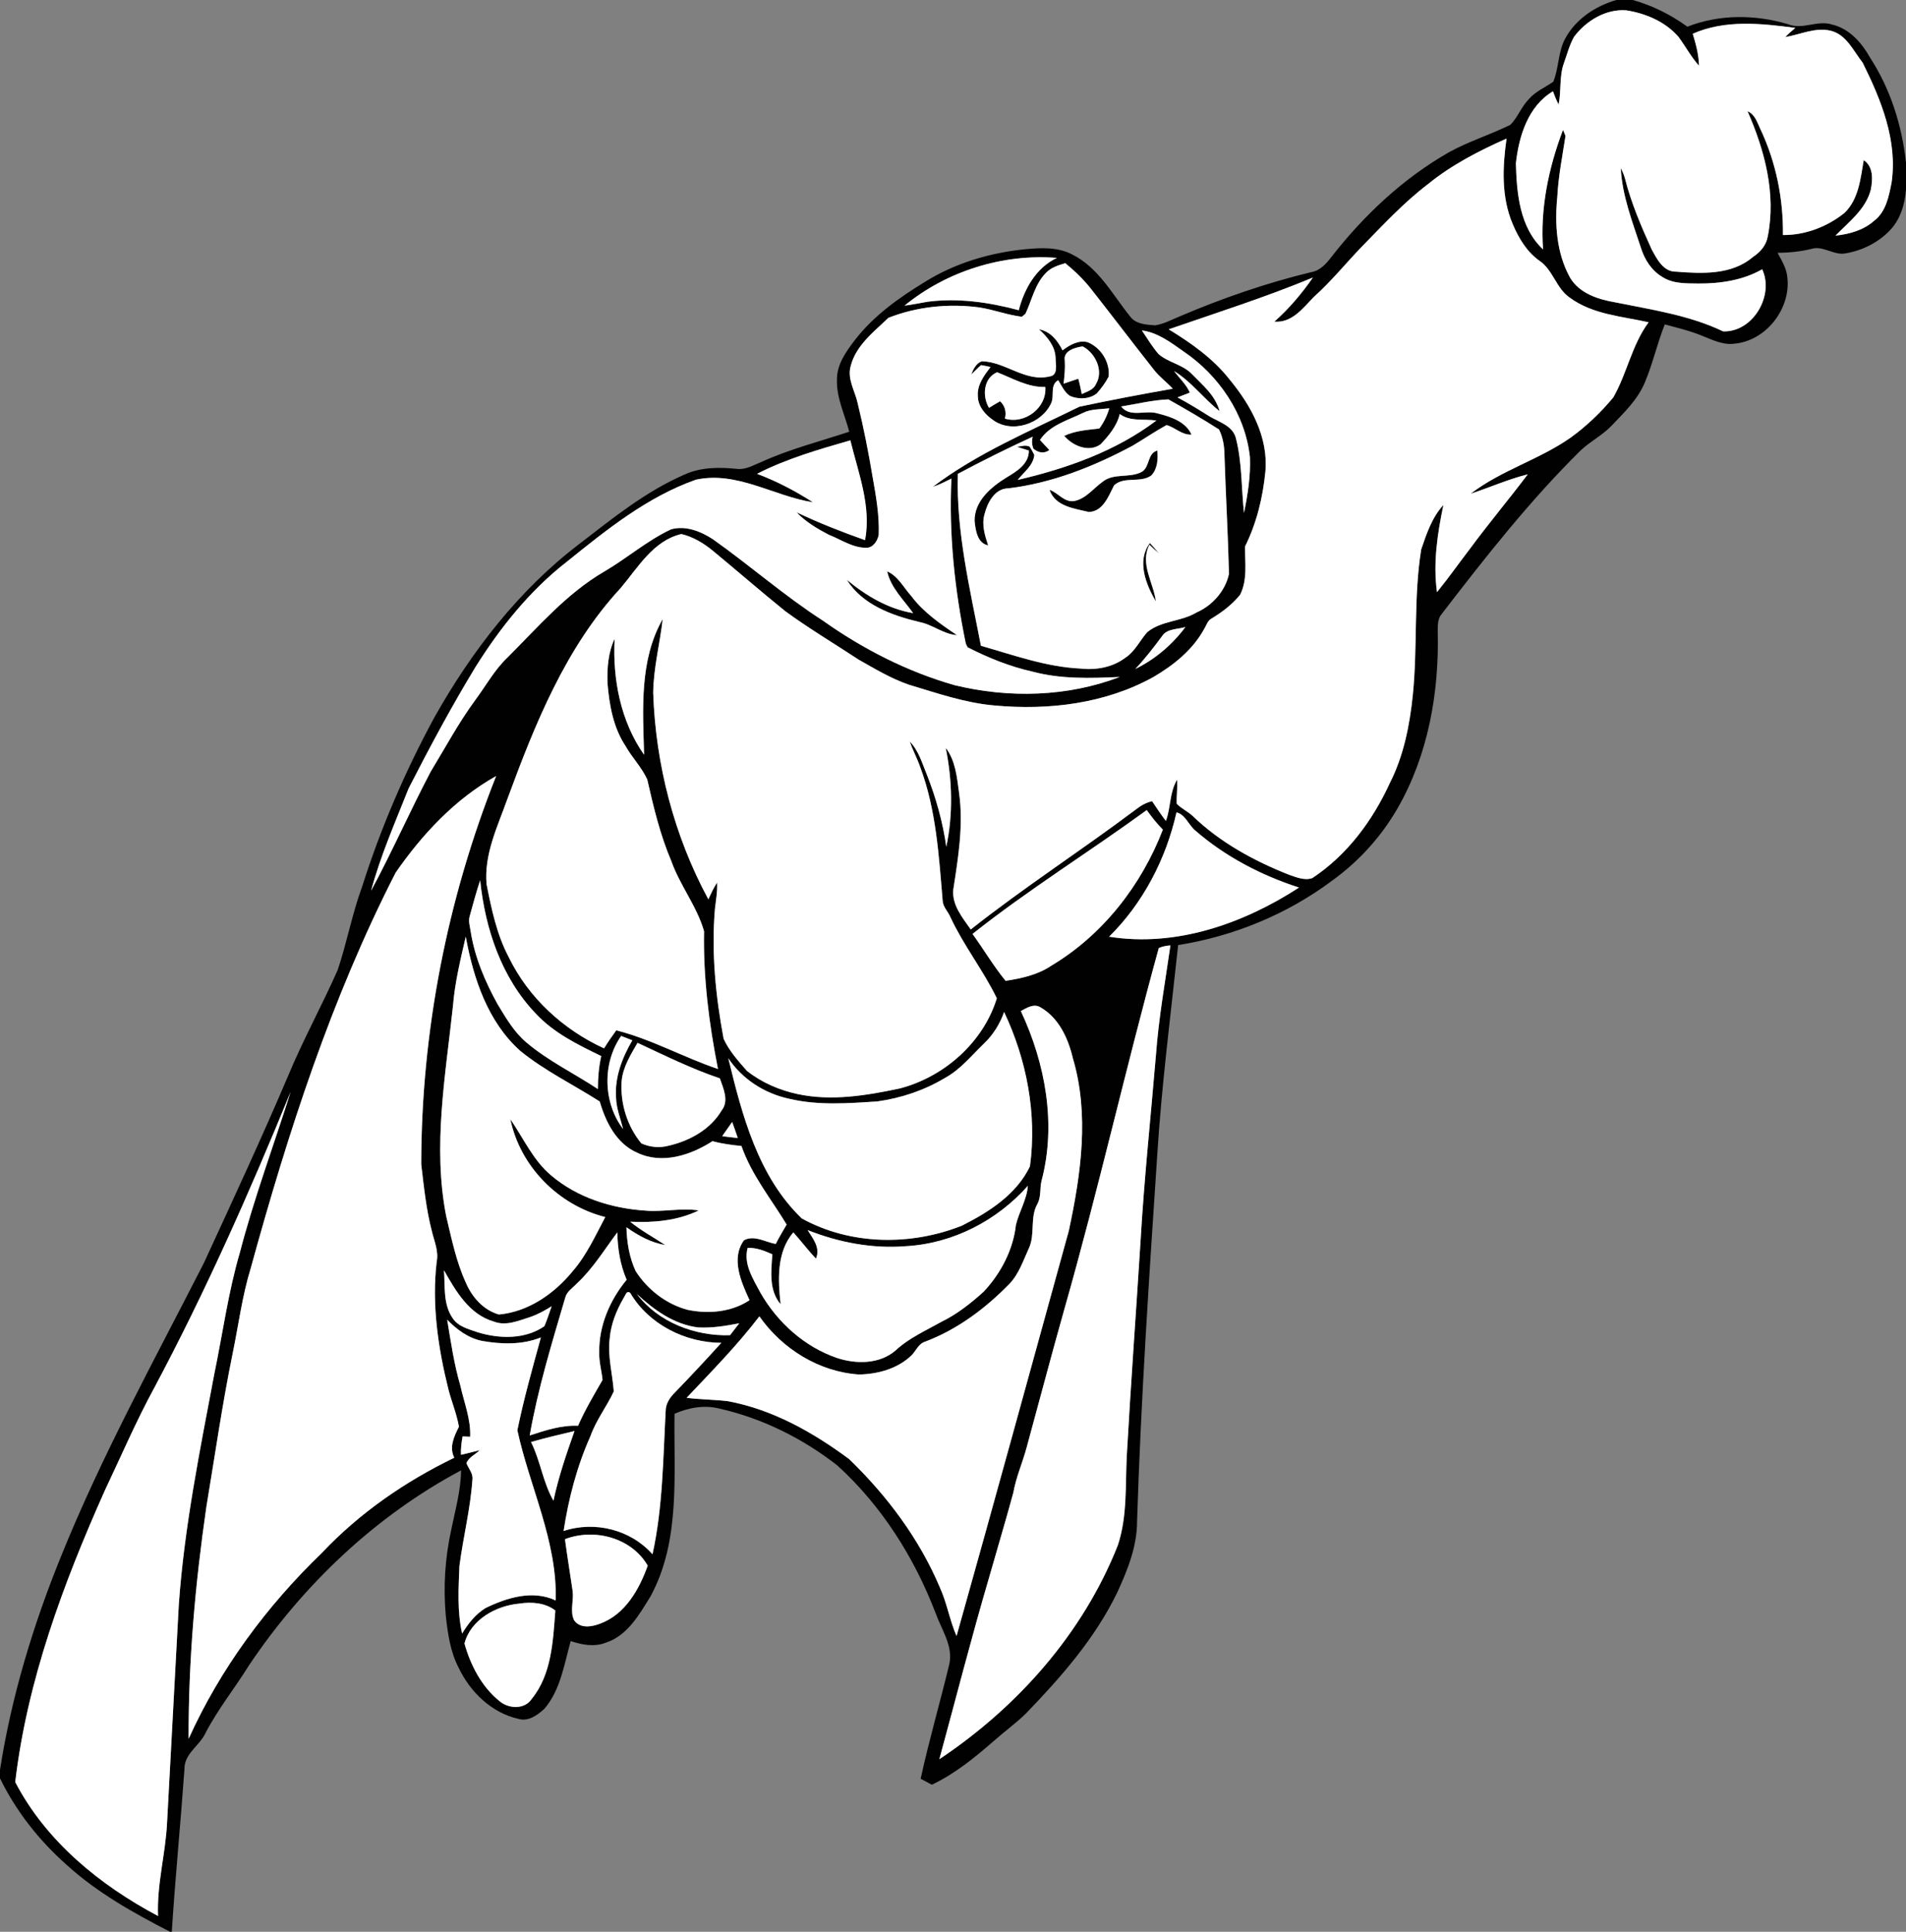 <?xml version="1.0" encoding="UTF-8" ?>
<!DOCTYPE svg PUBLIC "-//W3C//DTD SVG 1.1//EN" "http://www.w3.org/Graphics/SVG/1.1/DTD/svg11.dtd">
<svg width="688pt" height="697pt" viewBox="0 0 688 697" version="1.1" xmlns="http://www.w3.org/2000/svg">
<rect x="0" y="0" width="688" height="697" fill="#808080" stroke="none"/>
<g id="#010101ff">
<path fill="#010101" opacity="1.00" d=" M 583.46 0.00 L 589.39 0.00 C 596.48 1.99 603.12 5.31 609.08 9.63 C 620.66 5.10 633.60 5.20 645.42 8.74 C 650.64 10.85 656.00 7.16 661.27 8.84 C 667.59 10.31 672.06 15.48 675.10 20.91 C 682.43 32.21 686.54 45.33 688.00 58.66 L 688.00 68.42 C 687.56 73.76 685.97 79.22 682.15 83.15 C 677.90 87.61 672.03 90.47 665.98 91.45 C 661.76 92.13 658.04 88.52 653.86 89.81 C 649.86 90.80 645.75 91.18 641.64 91.23 C 643.11 93.99 644.86 96.74 645.15 99.95 C 646.57 111.31 637.48 123.07 625.95 124.01 C 621.98 124.53 618.31 122.70 614.73 121.28 C 610.28 119.42 605.58 118.30 600.93 117.05 C 598.20 123.86 596.64 131.07 593.80 137.83 C 591.24 144.11 586.25 148.87 581.65 153.67 C 578.34 157.12 573.99 159.27 570.55 162.53 C 552.17 180.67 536.18 201.02 520.47 221.45 C 518.87 223.22 518.99 225.69 518.97 227.93 C 519.51 249.84 515.53 272.38 504.52 291.56 C 498.59 301.89 490.44 310.84 480.78 317.80 C 464.54 329.92 445.26 337.81 425.27 341.00 C 422.58 366.20 419.32 391.35 417.73 416.65 C 414.80 460.73 411.83 504.81 410.44 548.97 C 410.44 557.91 407.06 566.38 403.38 574.38 C 395.37 591.05 383.04 605.09 370.28 618.28 C 366.72 621.75 362.68 624.67 358.96 627.96 C 352.00 634.02 344.78 639.96 336.38 643.94 C 335.03 643.21 333.67 642.49 332.32 641.79 C 335.34 627.96 339.31 614.35 342.63 600.60 C 344.18 593.98 339.90 588.11 337.78 582.18 C 330.09 562.03 318.26 543.30 302.25 528.75 C 289.81 519.04 275.30 511.78 259.88 508.28 C 254.38 506.83 248.61 507.85 243.48 510.10 C 243.15 532.12 245.74 555.78 234.86 575.91 C 230.78 582.50 226.49 590.19 218.63 592.71 C 214.51 594.31 210.06 593.48 206.01 592.11 C 203.65 600.48 202.35 609.70 196.52 616.53 C 194.06 618.81 190.69 621.26 187.15 620.19 C 177.40 618.00 169.64 610.43 165.47 601.57 C 162.52 595.83 161.63 589.37 160.92 583.04 C 159.97 572.63 160.63 562.07 162.90 551.87 C 164.34 544.80 166.35 537.78 166.42 530.52 C 135.51 547.00 109.37 571.84 89.89 600.85 C 84.80 609.06 78.70 616.61 74.22 625.21 C 72.12 629.85 66.50 632.69 66.59 638.23 C 65.20 657.83 63.26 677.39 62.01 697.00 L 61.39 697.00 C 48.20 690.23 35.11 682.91 24.08 672.88 C 14.18 664.11 5.79 653.54 0.00 641.62 L 0.00 638.56 C 4.12 612.22 11.90 586.55 21.90 561.86 C 36.65 525.29 55.73 490.72 73.62 455.64 C 83.96 433.20 94.38 410.78 104.06 388.04 C 109.45 375.10 116.23 362.78 121.90 349.97 C 125.24 340.05 127.11 329.67 130.74 319.83 C 137.46 298.72 146.24 278.28 156.81 258.81 C 170.22 235.00 187.31 212.83 209.19 196.20 C 221.22 186.95 233.18 177.23 247.22 171.17 C 253.12 168.50 259.77 168.55 266.08 169.18 C 269.17 169.56 271.93 167.82 274.70 166.74 C 284.94 162.06 295.88 159.29 306.54 155.77 C 304.94 149.57 301.91 143.59 302.11 137.04 C 302.02 131.51 305.42 126.83 308.63 122.63 C 315.37 113.92 324.46 107.44 333.79 101.76 C 344.67 94.94 357.28 91.21 370.00 89.93 C 375.72 89.38 381.85 89.06 387.10 91.86 C 396.50 96.56 401.56 106.25 407.90 114.14 C 409.93 116.97 413.81 117.16 416.99 117.39 C 420.18 116.87 423.07 115.28 426.04 114.07 C 441.33 107.55 457.11 102.11 473.27 98.20 C 476.54 97.67 478.76 95.11 480.66 92.62 C 492.35 77.67 506.43 64.40 522.97 54.97 C 530.07 51.02 537.91 48.63 545.17 45.05 C 547.88 42.37 549.13 38.54 551.82 35.81 C 554.22 32.99 557.71 31.57 560.68 29.49 C 562.73 24.52 562.37 18.79 564.96 13.97 C 568.72 6.91 575.90 2.17 583.46 0.00 M 568.18 13.28 C 566.50 16.25 565.67 19.61 564.51 22.80 C 562.78 27.60 563.63 32.78 562.60 37.71 C 561.78 36.18 561.16 34.56 560.57 32.94 C 551.57 38.29 548.26 49.13 547.18 58.94 C 547.47 69.77 548.54 82.13 556.99 89.97 C 555.90 75.31 558.99 60.52 564.19 46.86 C 564.42 47.41 564.86 48.50 565.09 49.04 C 563.98 56.30 562.51 63.57 562.14 70.94 C 561.14 80.84 561.83 91.40 566.78 100.25 C 570.18 105.90 576.92 108.04 583.07 109.09 C 596.23 111.76 609.77 113.72 621.99 119.56 C 632.73 119.93 640.52 106.66 636.09 97.16 C 629.11 101.15 620.94 102.35 613.00 102.30 C 608.62 102.23 603.88 102.43 600.05 99.93 C 596.18 97.65 593.64 93.68 592.33 89.46 C 589.25 80.04 585.53 70.61 585.04 60.61 C 585.63 61.77 586.16 62.98 586.52 64.24 C 588.75 73.13 592.38 81.59 596.16 89.91 C 598.05 93.40 600.37 98.09 604.97 98.02 C 614.35 98.75 625.10 99.28 632.72 92.74 C 635.38 91.01 637.56 88.52 638.10 85.30 C 641.18 69.94 636.98 54.19 630.81 40.14 C 633.52 41.29 634.29 44.19 635.45 46.60 C 641.06 58.49 643.73 71.67 643.58 84.80 C 651.64 84.86 659.56 81.83 665.81 76.81 C 670.94 71.85 671.59 64.41 672.74 57.78 C 676.28 60.11 676.02 64.88 675.27 68.54 C 673.42 75.54 667.37 80.09 662.53 85.02 C 667.57 84.49 672.74 83.06 676.59 79.58 C 680.76 76.39 681.79 70.89 682.77 66.04 C 685.06 50.81 679.01 36.00 672.37 22.64 C 669.03 18.42 666.54 12.50 660.83 11.09 C 655.24 9.75 649.85 12.48 644.42 13.37 C 645.54 12.19 646.79 11.12 648.05 10.07 C 635.78 8.44 622.69 7.02 611.03 12.18 C 612.15 15.93 613.21 19.75 613.27 23.70 C 610.39 20.49 608.37 16.65 605.80 13.21 C 601.04 7.78 594.00 4.81 586.97 3.72 C 579.59 3.19 572.51 7.51 568.18 13.28 M 515.44 66.44 C 506.59 73.17 499.05 81.38 491.29 89.29 C 485.58 95.25 480.36 101.69 474.19 107.19 C 470.32 111.21 466.29 116.59 460.00 116.05 C 465.31 111.37 469.87 105.95 473.90 100.15 C 456.87 107.22 439.28 112.80 421.86 118.82 C 430.02 123.81 438.01 129.43 443.94 137.05 C 451.55 146.26 457.84 157.71 456.77 170.06 C 455.87 179.43 453.59 188.81 449.38 197.25 C 449.40 203.05 450.35 209.19 447.64 214.60 C 444.76 218.13 441.07 220.94 437.17 223.27 C 435.90 224.00 435.52 225.55 434.79 226.72 C 430.67 234.37 423.70 239.98 416.31 244.29 C 399.02 253.88 378.55 256.35 359.08 254.55 C 348.41 253.65 338.26 250.10 328.08 247.05 C 321.68 244.86 315.85 241.33 309.98 238.03 C 301.14 232.20 292.01 226.79 283.46 220.53 C 274.63 213.39 266.05 205.94 257.30 198.71 C 253.95 195.98 250.18 193.67 245.94 192.69 C 235.86 195.05 230.33 204.70 224.12 212.08 C 204.22 233.52 193.13 261.18 183.17 288.23 C 179.64 298.16 174.69 308.18 175.63 319.01 C 177.41 328.01 179.30 337.16 183.64 345.35 C 190.73 359.97 203.34 371.53 218.05 378.26 C 219.41 376.01 220.92 373.87 222.45 371.75 C 235.21 374.99 246.76 381.50 259.17 385.71 C 255.92 369.35 253.82 352.71 254.14 336.00 C 251.59 327.03 245.44 319.50 242.33 310.70 C 238.29 301.25 235.91 291.22 233.63 281.24 C 231.65 276.87 228.16 273.37 225.81 269.20 C 221.34 262.48 219.94 254.33 219.28 246.44 C 219.12 241.03 219.51 235.45 221.86 230.49 C 221.09 245.04 224.01 260.25 232.50 272.34 C 232.04 255.92 230.76 238.18 239.21 223.37 C 238.21 232.24 235.88 241.00 235.78 249.97 C 236.65 275.87 243.35 301.65 255.69 324.48 C 256.66 322.42 257.58 320.33 258.84 318.44 C 259.02 321.65 258.42 324.81 258.06 327.98 C 256.75 343.63 258.31 359.41 261.20 374.81 C 263.18 379.13 266.48 382.83 269.63 386.39 C 274.96 390.62 281.39 393.37 288.03 394.78 C 300.24 397.36 312.76 395.27 324.78 392.73 C 340.81 388.55 354.91 376.14 359.82 360.19 C 354.89 350.07 347.83 341.15 343.08 330.94 C 342.23 328.89 340.38 327.26 340.26 324.96 C 338.90 308.75 337.93 292.19 332.18 276.81 C 331.08 273.64 329.48 270.68 328.37 267.52 C 331.59 270.80 332.84 275.32 334.55 279.45 C 337.85 287.85 340.32 296.58 341.58 305.53 C 344.07 293.78 343.75 281.58 341.38 269.84 C 344.92 274.46 345.43 280.47 346.19 286.04 C 347.83 297.72 345.88 309.46 344.10 321.00 C 343.58 326.57 347.43 331.09 350.41 335.36 C 369.70 320.13 390.37 306.81 410.01 292.06 C 411.75 290.70 413.68 289.56 415.87 289.08 C 417.48 291.49 419.08 293.91 420.85 296.21 C 422.65 291.36 422.13 285.84 424.89 281.34 C 425.09 284.23 424.64 287.11 424.76 290.00 C 426.45 291.76 428.77 292.76 430.55 294.44 C 440.38 303.92 452.61 310.62 465.25 315.60 C 467.89 316.52 470.94 317.80 473.70 316.82 C 486.21 308.58 495.44 296.12 501.63 282.64 C 506.66 272.78 508.85 261.75 509.97 250.83 C 511.76 233.34 510.20 215.61 513.01 198.22 C 514.94 192.58 516.89 186.67 521.02 182.20 C 518.87 192.51 517.25 203.11 518.70 213.65 C 522.76 208.68 526.45 203.42 530.36 198.33 C 537.16 189.09 544.55 180.31 551.46 171.15 C 544.39 172.91 537.73 175.88 530.84 178.16 C 541.86 169.67 555.58 165.87 566.93 157.91 C 572.67 153.75 577.85 148.82 582.36 143.36 C 587.33 134.66 589.06 124.41 595.09 116.28 C 585.42 114.11 574.82 113.47 566.60 107.37 C 561.75 104.06 560.63 97.52 555.82 94.18 C 551.20 90.98 548.20 85.97 546.05 80.88 C 541.88 71.12 542.35 60.28 543.81 50.00 C 533.80 54.43 523.97 59.51 515.44 66.44 M 326.51 110.27 C 329.28 109.94 332.01 109.35 334.77 108.88 C 345.83 107.43 357.03 109.05 367.74 111.93 C 369.74 104.20 374.01 96.58 381.51 93.05 C 361.92 91.49 341.72 97.83 326.51 110.27 M 377.51 98.50 C 373.56 102.51 372.48 108.27 370.16 113.20 C 369.84 113.48 369.19 114.02 368.87 114.29 C 363.61 113.65 358.60 111.69 353.37 110.90 C 342.40 109.46 330.98 110.62 320.69 114.67 C 315.42 119.74 308.94 124.64 307.07 132.07 C 305.74 136.78 308.65 141.08 309.60 145.54 C 311.75 154.28 313.48 163.12 314.97 172.00 C 316.19 178.93 317.46 185.93 317.18 193.00 C 316.74 195.15 315.20 197.64 312.74 197.64 C 307.76 197.70 303.58 194.65 299.11 192.92 C 294.94 190.74 290.79 188.27 287.53 184.84 C 295.57 188.67 303.86 191.91 312.26 194.89 C 314.58 182.63 309.81 170.63 306.95 158.88 C 295.50 162.17 283.92 165.51 273.27 170.96 C 280.37 173.63 287.07 177.13 293.44 181.23 C 279.27 178.99 265.92 169.85 251.17 173.09 C 233.65 179.28 218.94 191.14 204.64 202.66 C 191.29 213.02 180.60 226.39 171.66 240.63 C 163.00 254.88 155.11 269.59 147.51 284.44 C 142.68 296.63 137.36 308.72 133.94 321.41 C 141.55 307.32 147.99 292.61 155.45 278.44 C 160.73 269.77 165.53 260.77 171.56 252.58 C 175.39 247.42 178.51 241.67 183.21 237.21 C 194.23 226.21 204.56 214.09 218.18 206.18 C 226.36 201.40 233.58 195.05 242.19 191.00 C 247.48 189.50 253.00 191.71 257.40 194.61 C 270.81 204.11 283.20 215.02 297.04 223.93 C 311.51 234.18 327.53 242.37 344.61 247.23 C 364.20 251.98 385.27 251.47 404.21 244.25 C 393.69 244.72 383.01 245.09 372.75 242.34 C 364.57 240.53 356.74 237.35 349.29 233.56 C 349.13 233.23 348.80 232.57 348.63 232.25 C 344.58 212.69 342.48 192.66 343.43 172.68 C 341.23 173.76 339.05 174.91 336.70 175.65 C 352.82 163.49 371.62 155.60 389.64 146.74 C 400.82 144.37 412.08 142.23 423.35 140.26 C 421.18 137.91 418.54 136.01 416.56 133.46 C 408.90 123.77 401.44 113.91 393.79 104.20 C 391.08 100.76 387.91 97.73 384.53 94.95 C 382.01 95.71 379.36 96.52 377.51 98.50 M 412.18 119.22 C 414.14 122.11 415.93 125.15 418.23 127.79 C 421.77 130.82 426.81 131.50 430.13 134.85 C 434.03 138.88 438.73 142.67 440.22 148.34 C 434.49 143.83 430.09 137.74 423.81 133.88 C 425.69 136.49 428.20 138.65 429.48 141.66 C 428.00 142.24 426.51 142.82 425.03 143.39 C 429.02 145.51 432.87 147.89 436.69 150.30 C 440.16 152.30 444.96 153.68 446.10 158.04 C 448.37 166.87 448.06 176.07 449.04 185.07 C 450.39 178.47 451.47 171.73 451.18 164.97 C 449.54 149.47 439.98 135.43 427.21 126.80 C 422.61 123.56 417.93 119.99 412.18 119.22 M 404.68 146.67 C 407.98 150.84 413.55 147.77 417.95 149.19 C 422.53 150.33 428.04 152.13 430.08 156.80 C 426.63 157.03 424.21 154.21 421.08 153.37 C 416.89 155.67 412.93 158.39 408.81 160.83 C 394.84 168.31 379.82 174.29 363.98 176.20 C 359.09 176.21 356.44 181.34 355.39 185.48 C 354.27 189.30 355.50 193.15 356.68 196.77 C 352.76 196.02 352.15 191.29 351.79 188.00 C 351.68 180.80 357.70 175.75 363.30 172.29 C 366.94 170.12 371.49 167.38 371.37 162.55 C 370.28 162.22 368.12 161.55 367.04 161.21 C 368.55 161.09 370.24 160.39 371.69 161.18 C 372.29 162.14 372.85 163.12 373.35 164.14 C 372.98 167.99 369.56 170.33 367.36 173.16 C 385.07 169.04 402.77 162.80 417.41 151.74 C 412.99 151.04 408.03 152.23 404.19 149.38 C 403.18 153.69 400.24 157.18 397.27 160.32 C 393.02 163.36 387.22 160.87 384.15 157.27 C 388.12 155.38 392.55 155.12 396.84 154.60 C 398.45 152.40 399.65 149.95 400.41 147.33 C 397.23 147.71 393.86 147.51 390.93 148.98 C 385.45 151.67 378.95 153.35 375.40 158.75 C 376.52 159.97 377.66 161.16 378.78 162.40 C 376.86 163.77 374.75 163.37 373.05 161.90 C 372.46 160.51 372.37 159.06 372.78 157.57 C 363.63 161.76 354.63 166.24 345.75 170.97 C 345.13 191.96 350.14 212.53 354.08 233.01 C 365.90 236.36 377.64 240.65 390.04 241.22 C 395.68 241.85 401.67 240.78 406.26 237.28 C 409.73 235.01 411.44 231.09 414.12 228.09 C 419.22 223.89 426.38 224.33 431.91 220.98 C 437.63 218.48 442.33 213.20 443.62 207.04 C 443.26 192.69 442.44 178.34 441.98 163.98 C 441.94 160.89 441.41 157.75 440.02 154.96 C 434.07 151.14 427.92 147.58 421.75 144.11 C 416.02 144.32 410.35 145.77 404.68 146.67 M 419.53 229.44 C 416.48 233.56 413.34 237.62 409.82 241.36 C 416.95 237.88 423.17 232.58 427.90 226.22 C 425.12 227.14 421.35 226.72 419.53 229.44 M 142.84 314.82 C 119.66 360.03 103.97 408.61 90.54 457.47 C 87.44 467.51 86.12 477.97 84.00 488.24 C 80.23 506.64 77.57 525.24 74.48 543.77 C 70.46 571.45 67.99 599.39 68.09 627.37 C 79.51 602.09 96.29 579.44 116.24 560.24 C 129.78 545.89 146.26 534.53 163.98 525.96 C 162.05 522.13 163.91 518.24 165.66 514.78 C 164.87 510.21 163.05 505.86 161.88 501.37 C 158.13 486.33 155.81 470.71 157.63 455.21 C 158.40 451.44 156.75 447.86 155.90 444.27 C 153.83 436.35 153.01 428.19 152.05 420.08 C 152.08 372.23 161.42 324.46 179.09 280.00 C 164.28 288.29 152.43 300.99 142.84 314.82 M 351.05 336.97 C 355.09 342.56 358.63 348.57 362.99 353.90 C 368.70 353.01 374.58 351.75 379.44 348.46 C 398.04 337.37 412.01 319.44 419.75 299.34 C 417.59 297.18 415.72 294.76 413.93 292.29 C 393.14 307.43 371.22 320.98 351.05 336.97 M 424.67 293.12 C 420.91 309.90 412.63 325.84 400.35 337.97 C 424.48 341.83 448.83 333.26 468.89 320.24 C 455.25 315.83 442.25 309.06 431.41 299.63 C 429.05 297.66 427.78 293.80 424.67 293.12 M 169.56 330.50 C 168.98 332.35 169.64 334.26 169.90 336.11 C 171.36 345.40 175.09 354.17 179.63 362.35 C 182.60 367.24 185.52 372.32 189.94 376.07 C 197.83 382.77 207.23 387.26 215.82 392.95 C 215.82 388.95 216.14 384.95 217.03 381.04 C 208.55 376.94 199.83 372.68 193.34 365.65 C 181.01 352.78 175.12 335.05 173.32 317.61 C 171.92 321.86 170.74 326.18 169.56 330.50 M 163.51 362.92 C 160.82 388.04 156.13 413.60 161.05 438.75 C 163.00 446.90 164.66 455.20 168.18 462.86 C 170.39 468.04 174.53 472.71 180.09 474.29 C 190.72 473.31 200.09 466.77 206.71 458.67 C 211.74 452.88 214.90 445.84 218.48 439.13 C 201.64 434.88 187.75 420.91 184.22 403.82 C 188.97 410.67 192.41 418.64 198.93 424.09 C 208.35 432.11 220.72 435.99 232.92 436.80 C 239.36 437.36 245.81 435.75 252.23 436.74 C 244.55 440.46 235.87 441.22 227.46 440.80 C 231.40 444.00 235.88 446.41 240.10 449.20 C 234.95 448.37 230.33 445.78 226.12 442.81 C 226.27 448.22 227.15 453.64 229.43 458.59 C 233.72 465.30 240.46 470.53 248.19 472.59 C 255.71 474.17 264.03 473.44 270.55 469.12 C 267.55 462.54 263.73 454.16 268.55 447.48 C 272.30 445.51 276.27 448.18 280.02 448.83 C 281.20 446.42 282.64 444.16 283.95 441.83 C 278.31 432.53 271.26 423.91 267.64 413.48 C 264.12 413.13 260.61 412.68 257.19 411.74 C 249.34 416.82 238.98 420.21 230.03 415.92 C 222.54 412.67 218.64 404.88 216.49 397.44 C 206.97 391.35 196.63 386.36 187.82 379.19 C 176.04 368.68 170.89 353.04 168.12 337.95 C 166.23 346.20 164.19 354.46 163.51 362.92 M 418.28 342.06 C 406.36 385.31 396.53 429.13 384.22 472.28 C 379.51 488.95 375.11 505.70 370.54 522.41 C 369.06 527.85 366.74 533.06 365.76 538.63 C 362.99 548.82 359.94 558.93 357.06 569.08 C 350.65 590.86 345.04 612.85 339.07 634.74 C 367.31 615.91 390.92 589.33 403.49 557.57 C 406.99 547.10 406.16 535.90 406.74 525.04 C 408.18 499.39 410.06 473.77 411.68 448.14 C 412.97 425.55 415.38 403.05 417.27 380.50 C 418.25 367.28 420.59 354.22 422.48 341.11 C 421.01 341.19 419.61 341.50 418.28 342.06 M 368.49 364.80 C 377.34 383.68 381.38 405.57 375.97 426.00 C 375.27 428.75 375.88 431.79 374.48 434.36 C 371.68 439.28 373.74 445.29 371.41 450.35 C 369.35 454.80 367.80 459.69 364.31 463.29 C 355.70 472.09 345.59 479.69 334.00 484.06 C 331.57 484.80 330.67 487.36 329.02 489.03 C 324.00 493.85 316.91 495.79 310.10 495.93 C 295.67 494.99 282.33 486.70 274.11 474.95 C 266.12 485.41 256.86 494.80 247.84 504.35 C 252.75 504.96 257.70 504.98 262.61 505.54 C 278.80 508.49 293.45 516.78 306.54 526.47 C 320.17 539.67 331.83 555.17 339.24 572.72 C 341.83 578.38 342.79 584.60 345.28 590.30 C 359.00 541.59 372.35 492.77 385.83 443.99 C 390.18 423.65 393.30 402.06 387.24 381.72 C 385.56 374.59 382.16 367.19 375.53 363.43 C 373.15 361.99 370.59 363.66 368.49 364.80 M 362.45 365.14 C 360.96 369.36 358.58 373.23 355.36 376.35 C 350.77 380.76 346.70 385.92 341.00 388.99 C 333.60 393.42 325.27 396.21 316.74 397.40 C 306.08 398.10 295.20 398.94 284.71 396.41 C 275.93 394.52 267.89 389.32 262.89 381.82 C 267.88 402.40 273.63 424.45 289.41 439.62 C 306.94 449.31 328.82 449.56 347.25 442.21 C 356.97 437.32 366.95 430.95 371.78 420.81 C 374.35 401.87 370.59 382.34 362.45 365.14 M 224.22 373.78 C 217.36 383.57 217.67 397.85 224.92 407.36 C 223.97 403.58 222.47 399.91 222.37 395.97 C 221.87 388.64 224.60 381.58 228.25 375.36 C 226.90 374.83 225.56 374.31 224.22 373.78 M 230.12 376.27 C 227.64 380.59 224.84 385.01 224.39 390.10 C 223.85 398.11 226.38 406.32 231.49 412.53 C 234.57 413.95 238.15 414.27 241.43 413.36 C 249.01 411.61 256.50 407.47 260.53 400.60 C 263.22 397.15 261.07 392.67 259.84 389.08 C 249.60 385.63 239.90 380.81 230.12 376.27 M 55.71 500.70 C 49.13 512.78 43.70 525.44 37.81 537.85 C 22.85 571.36 9.81 606.35 5.50 642.98 C 16.62 664.35 36.07 680.18 57.06 691.32 C 56.56 679.98 59.75 668.96 60.30 657.69 C 61.74 631.46 63.10 605.23 64.54 579.00 C 66.52 550.88 72.18 523.21 77.39 495.56 C 80.42 480.95 82.41 466.09 86.63 451.75 C 91.74 432.18 98.83 413.20 104.92 393.93 C 90.08 430.21 74.16 466.10 55.71 500.70 M 260.69 409.94 C 262.56 410.20 264.43 410.42 266.31 410.60 C 265.67 408.65 264.98 406.73 264.29 404.81 C 263.09 406.51 261.88 408.21 260.69 409.94 M 327.07 449.63 C 314.96 450.63 302.78 448.28 291.53 443.84 C 293.49 446.95 296.21 450.22 294.53 454.13 C 291.65 451.10 289.16 447.74 286.36 444.65 C 280.28 451.83 280.81 461.81 281.77 470.57 C 277.47 465.56 278.37 458.64 278.79 452.56 C 275.96 451.31 273.03 450.11 269.87 450.26 C 268.28 456.12 271.89 461.50 274.50 466.45 C 280.64 477.15 290.39 485.95 302.14 489.97 C 309.04 492.24 317.50 492.24 323.25 487.27 C 328.09 482.76 334.22 480.07 339.92 476.87 C 345.52 474.12 350.46 470.23 355.06 466.06 C 361.23 459.47 365.70 451.03 366.71 441.98 C 367.84 437.18 370.65 432.87 371.03 427.85 C 359.87 440.43 343.93 448.67 327.07 449.63 M 208.15 463.16 C 206.70 464.73 204.62 465.96 204.05 468.15 C 199.21 484.59 194.16 501.02 191.21 517.93 C 196.86 516.07 202.62 514.18 208.65 514.43 C 211.18 508.69 214.37 503.31 217.50 497.90 C 217.18 494.60 216.20 491.36 216.30 488.02 C 216.13 478.38 220.13 469.09 226.20 461.75 C 223.86 456.34 222.94 450.53 222.83 444.66 C 218.10 450.95 213.99 457.78 208.15 463.16 M 160.27 458.34 C 160.67 464.11 159.91 470.58 163.39 475.60 C 165.41 478.68 169.17 479.56 172.43 480.70 C 180.27 483.10 189.53 483.33 196.50 478.51 C 197.52 476.17 198.26 473.71 199.13 471.31 C 196.61 472.87 194.01 474.33 191.18 475.26 C 187.01 476.58 182.58 478.53 178.21 476.82 C 169.38 474.28 164.49 465.81 160.27 458.34 M 225.21 468.14 C 222.57 472.66 220.53 477.65 220.08 482.92 C 219.28 489.34 221.10 495.66 221.55 502.04 C 219.00 507.53 215.18 512.38 213.15 518.13 C 208.27 529.02 205.24 540.63 203.44 552.40 C 214.65 548.65 227.68 551.90 235.53 560.80 C 239.28 543.80 239.34 526.33 240.29 509.03 C 240.30 506.47 241.79 504.25 243.53 502.51 C 249.25 496.61 254.85 490.60 260.37 484.51 C 247.35 484.45 234.19 477.88 227.50 466.51 C 226.17 465.45 225.82 467.30 225.21 468.14 M 229.89 466.89 C 237.64 477.12 250.91 482.15 263.52 481.75 C 264.61 480.30 265.74 478.88 266.85 477.45 C 261.98 478.40 257.00 479.22 252.02 478.95 C 243.39 477.91 236.07 472.66 229.89 466.89 M 161.41 476.16 C 162.75 484.14 163.88 492.19 166.18 499.97 C 167.52 506.07 169.99 512.06 169.71 518.40 C 169.03 518.37 167.66 518.30 166.98 518.27 C 166.57 520.45 166.31 522.67 166.38 524.90 C 168.65 524.42 170.88 523.80 173.13 523.25 C 171.60 524.83 169.15 525.78 168.37 527.93 C 169.12 529.92 170.88 531.66 170.52 533.94 C 169.81 544.40 167.19 554.61 165.84 564.99 C 165.51 573.12 165.00 581.38 166.81 589.40 C 168.97 585.82 171.64 582.43 175.23 580.21 C 182.98 576.43 192.31 573.56 200.59 577.46 C 201.21 556.07 191.19 536.53 186.75 516.06 C 189.05 504.77 192.20 493.67 195.24 482.56 C 188.53 485.27 181.03 485.06 174.02 483.82 C 169.04 482.84 164.89 479.71 161.41 476.16 M 191.68 520.29 C 195.08 527.09 195.97 534.85 199.78 541.47 C 201.60 532.88 204.45 524.60 207.37 516.33 C 202.12 517.56 196.87 518.81 191.68 520.29 M 203.93 555.35 C 204.77 561.61 205.80 567.85 206.71 574.10 C 207.15 577.57 205.65 581.31 207.23 584.60 C 209.38 587.73 213.73 586.99 216.77 585.77 C 225.70 582.43 230.76 573.42 233.80 564.90 C 227.95 554.80 214.54 551.29 203.93 555.35 M 187.40 578.60 C 179.05 579.35 169.83 584.42 167.66 593.01 C 169.85 600.81 173.85 608.57 180.25 613.73 C 183.50 616.59 189.39 616.89 191.94 612.97 C 199.17 604.10 199.62 591.97 200.46 581.08 C 196.77 578.25 191.84 577.90 187.40 578.60 Z" />
<path fill="#010101" opacity="1.00" d=" M 375.04 118.82 C 379.17 119.56 381.76 122.87 383.54 126.41 C 386.08 124.50 389.25 122.62 392.56 123.45 C 397.38 125.39 400.74 130.67 400.19 135.88 C 399.05 138.08 397.55 140.10 395.91 141.94 C 393.23 144.09 389.29 144.17 386.22 142.86 C 384.20 141.49 383.21 139.17 381.98 137.17 C 378.87 138.99 380.70 142.71 379.44 145.46 C 376.02 152.95 365.30 156.53 358.44 151.55 C 355.59 149.57 353.00 146.59 352.97 142.94 C 352.64 138.88 355.23 135.48 357.54 132.43 C 356.40 132.14 355.26 131.92 354.11 131.74 C 352.87 132.80 351.78 134.02 350.59 135.13 C 351.33 133.22 352.31 131.09 354.40 130.34 C 362.88 130.52 370.08 137.90 378.78 135.84 C 382.16 135.47 381.00 131.32 381.02 128.98 C 380.80 124.77 377.99 121.51 375.04 118.82 M 384.35 130.07 C 384.53 132.87 384.24 135.66 383.92 138.44 C 385.69 137.84 387.45 137.21 389.23 136.65 C 389.74 138.48 390.10 140.33 390.49 142.19 C 392.34 141.28 394.68 140.71 395.57 138.63 C 398.51 133.86 395.44 127.39 390.81 124.99 C 388.13 125.34 383.71 126.56 384.35 130.07 M 357.00 147.16 C 358.32 146.34 359.65 145.54 361.00 144.77 C 362.79 146.43 363.34 148.68 362.74 151.04 C 369.88 153.20 377.90 147.18 377.33 139.63 C 371.03 139.80 365.57 136.52 359.92 134.31 C 354.95 136.40 354.49 142.99 357.00 147.16 Z" />
<path fill="#010101" opacity="1.00" d=" M 412.20 170.22 C 415.15 168.39 414.09 163.53 417.76 162.58 C 418.04 165.69 417.84 169.16 415.58 171.56 C 411.64 174.41 405.81 171.72 402.15 175.11 C 400.18 178.96 398.15 184.59 393.03 184.73 C 387.76 183.46 380.86 182.73 378.85 176.73 C 381.97 177.79 384.19 181.40 387.79 180.76 C 391.95 179.96 394.62 176.26 397.91 173.90 C 401.94 170.52 407.78 172.65 412.20 170.22 Z" />
<path fill="#010101" opacity="1.00" d=" M 417.23 217.00 C 413.62 210.89 410.23 202.34 415.07 195.94 C 416.21 197.16 417.33 198.41 418.37 199.73 C 417.18 198.70 416.04 197.61 414.90 196.54 C 411.37 203.46 416.39 210.18 417.23 217.00 Z" />
<path fill="#010101" opacity="1.00" d=" M 320.24 206.16 C 324.20 207.87 326.14 211.98 328.92 215.03 C 333.32 220.91 339.41 225.11 345.42 229.16 C 340.47 228.82 336.57 225.29 331.77 224.41 C 321.93 222.04 311.29 218.20 305.66 209.18 C 312.59 214.94 320.60 219.71 329.61 221.22 C 326.21 216.40 321.57 212.14 320.24 206.16 Z" />
</g>
<g id="#ffffffff">
<path fill="#ffffff" opacity="1.00" d=" M 568.18 13.28 C 572.51 7.51 579.59 3.19 586.97 3.72 C 594.00 4.81 601.04 7.78 605.80 13.21 C 608.37 16.65 610.39 20.49 613.27 23.70 C 613.21 19.75 612.15 15.93 611.03 12.18 C 622.69 7.02 635.78 8.44 648.05 10.07 C 646.79 11.12 645.54 12.19 644.42 13.37 C 649.85 12.48 655.24 9.75 660.83 11.09 C 666.54 12.50 669.03 18.42 672.37 22.64 C 679.01 36.00 685.06 50.81 682.77 66.04 C 681.79 70.89 680.76 76.39 676.59 79.58 C 672.74 83.06 667.57 84.49 662.53 85.02 C 667.37 80.09 673.42 75.54 675.27 68.54 C 676.02 64.88 676.28 60.11 672.74 57.78 C 671.59 64.41 670.94 71.85 665.81 76.81 C 659.56 81.83 651.64 84.86 643.58 84.80 C 643.73 71.67 641.06 58.49 635.45 46.60 C 634.29 44.19 633.52 41.29 630.81 40.14 C 636.98 54.19 641.18 69.94 638.10 85.30 C 637.56 88.52 635.38 91.01 632.72 92.74 C 625.10 99.28 614.35 98.75 604.97 98.02 C 600.37 98.09 598.05 93.40 596.16 89.91 C 592.38 81.59 588.75 73.13 586.52 64.24 C 586.16 62.98 585.63 61.77 585.04 60.61 C 585.53 70.61 589.25 80.04 592.33 89.46 C 593.64 93.68 596.18 97.65 600.05 99.93 C 603.88 102.43 608.62 102.23 613.00 102.30 C 620.94 102.35 629.11 101.15 636.09 97.16 C 640.52 106.66 632.73 119.93 621.99 119.56 C 609.77 113.72 596.23 111.76 583.07 109.09 C 576.92 108.04 570.18 105.90 566.78 100.25 C 561.83 91.40 561.14 80.84 562.14 70.94 C 562.51 63.57 563.98 56.30 565.09 49.04 C 564.86 48.50 564.42 47.41 564.19 46.86 C 558.99 60.52 555.90 75.31 556.99 89.97 C 548.54 82.13 547.47 69.77 547.18 58.94 C 548.26 49.13 551.57 38.29 560.57 32.94 C 561.16 34.56 561.78 36.18 562.60 37.71 C 563.63 32.78 562.78 27.60 564.51 22.80 C 565.67 19.61 566.50 16.25 568.18 13.28 Z" />
<path fill="#ffffff" opacity="1.00" d=" M 515.44 66.44 C 523.97 59.51 533.80 54.43 543.81 50.00 C 542.35 60.28 541.88 71.12 546.05 80.88 C 548.20 85.97 551.20 90.98 555.82 94.18 C 560.63 97.52 561.75 104.06 566.60 107.37 C 574.82 113.47 585.42 114.11 595.09 116.28 C 589.06 124.41 587.33 134.66 582.36 143.36 C 577.85 148.82 572.67 153.75 566.93 157.91 C 555.58 165.87 541.86 169.67 530.84 178.16 C 537.73 175.88 544.39 172.91 551.46 171.15 C 544.55 180.31 537.16 189.09 530.36 198.33 C 526.45 203.42 522.76 208.68 518.70 213.65 C 517.25 203.11 518.87 192.51 521.02 182.20 C 516.89 186.67 514.94 192.58 513.01 198.22 C 510.20 215.61 511.76 233.34 509.97 250.83 C 508.85 261.75 506.66 272.78 501.63 282.64 C 495.44 296.12 486.21 308.58 473.70 316.82 C 470.94 317.80 467.89 316.52 465.25 315.60 C 452.61 310.62 440.38 303.92 430.55 294.44 C 428.77 292.76 426.45 291.76 424.76 290.00 C 424.64 287.11 425.09 284.23 424.89 281.34 C 422.13 285.84 422.65 291.36 420.85 296.21 C 419.08 293.91 417.48 291.49 415.87 289.08 C 413.68 289.56 411.75 290.70 410.01 292.06 C 390.37 306.81 369.70 320.13 350.41 335.36 C 347.43 331.09 343.58 326.57 344.10 321.00 C 345.88 309.46 347.83 297.72 346.19 286.04 C 345.43 280.47 344.92 274.46 341.38 269.84 C 343.75 281.58 344.07 293.78 341.58 305.53 C 340.32 296.58 337.85 287.85 334.55 279.45 C 332.84 275.32 331.59 270.80 328.37 267.52 C 329.48 270.68 331.08 273.64 332.18 276.81 C 337.93 292.19 338.90 308.75 340.26 324.96 C 340.38 327.26 342.23 328.89 343.08 330.94 C 347.83 341.15 354.89 350.07 359.82 360.19 C 354.91 376.14 340.81 388.55 324.78 392.73 C 312.76 395.27 300.24 397.36 288.03 394.78 C 281.39 393.37 274.96 390.62 269.63 386.39 C 266.48 382.83 263.18 379.13 261.20 374.81 C 258.31 359.41 256.75 343.63 258.06 327.98 C 258.42 324.81 259.02 321.65 258.84 318.44 C 257.58 320.33 256.66 322.42 255.69 324.48 C 243.35 301.65 236.65 275.87 235.78 249.97 C 235.88 241.00 238.21 232.24 239.21 223.37 C 230.76 238.18 232.04 255.92 232.50 272.34 C 224.01 260.25 221.09 245.04 221.86 230.49 C 219.51 235.45 219.12 241.03 219.28 246.44 C 219.94 254.33 221.34 262.48 225.81 269.20 C 228.16 273.37 231.65 276.87 233.63 281.24 C 235.91 291.22 238.29 301.25 242.33 310.70 C 245.44 319.50 251.59 327.03 254.14 336.00 C 253.82 352.71 255.92 369.35 259.17 385.71 C 246.76 381.50 235.21 374.99 222.45 371.75 C 220.92 373.87 219.41 376.01 218.05 378.26 C 203.34 371.53 190.73 359.97 183.64 345.35 C 179.30 337.16 177.41 328.01 175.63 319.01 C 174.69 308.18 179.64 298.16 183.17 288.23 C 193.13 261.18 204.22 233.52 224.12 212.08 C 230.33 204.70 235.86 195.05 245.94 192.69 C 250.18 193.67 253.95 195.98 257.30 198.71 C 266.05 205.94 274.63 213.39 283.46 220.53 C 292.01 226.79 301.14 232.20 309.98 238.03 C 315.85 241.33 321.68 244.86 328.08 247.05 C 338.26 250.10 348.41 253.65 359.08 254.55 C 378.55 256.35 399.02 253.88 416.31 244.29 C 423.70 239.98 430.67 234.37 434.79 226.72 C 435.52 225.55 435.90 224.00 437.17 223.27 C 441.07 220.94 444.76 218.13 447.64 214.60 C 450.35 209.19 449.40 203.05 449.38 197.25 C 453.59 188.81 455.87 179.43 456.77 170.06 C 457.84 157.71 451.55 146.26 443.94 137.05 C 438.01 129.43 430.02 123.81 421.86 118.82 C 439.28 112.80 456.87 107.22 473.90 100.15 C 469.87 105.95 465.31 111.37 460.00 116.05 C 466.29 116.59 470.32 111.21 474.19 107.19 C 480.36 101.69 485.58 95.25 491.29 89.29 C 499.05 81.38 506.59 73.17 515.44 66.44 Z" />
<path fill="#ffffff" opacity="1.00" d=" M 326.51 110.27 C 341.72 97.83 361.92 91.49 381.51 93.05 C 374.01 96.58 369.74 104.20 367.74 111.93 C 357.03 109.05 345.83 107.43 334.77 108.88 C 332.01 109.35 329.28 109.94 326.51 110.27 Z" />
<path fill="#ffffff" opacity="1.00" d=" M 377.51 98.50 C 379.36 96.52 382.01 95.71 384.53 94.95 C 387.91 97.73 391.08 100.76 393.79 104.20 C 401.44 113.91 408.90 123.77 416.56 133.46 C 418.54 136.01 421.18 137.91 423.35 140.26 C 412.08 142.23 400.82 144.37 389.64 146.74 C 371.62 155.60 352.82 163.49 336.70 175.65 C 339.05 174.91 341.23 173.76 343.43 172.68 C 342.48 192.66 344.58 212.69 348.63 232.25 C 348.80 232.57 349.13 233.23 349.29 233.56 C 356.74 237.35 364.57 240.53 372.75 242.34 C 383.01 245.09 393.69 244.72 404.21 244.25 C 385.27 251.47 364.20 251.98 344.61 247.23 C 327.53 242.37 311.51 234.18 297.04 223.93 C 283.20 215.02 270.81 204.11 257.40 194.61 C 253.00 191.71 247.48 189.50 242.19 191.00 C 233.58 195.05 226.36 201.40 218.18 206.18 C 204.56 214.09 194.23 226.21 183.21 237.21 C 178.51 241.67 175.39 247.42 171.56 252.58 C 165.53 260.77 160.73 269.77 155.45 278.44 C 147.99 292.61 141.55 307.32 133.94 321.41 C 137.36 308.72 142.68 296.63 147.51 284.44 C 155.11 269.59 163.00 254.88 171.66 240.63 C 180.60 226.39 191.29 213.02 204.64 202.66 C 218.94 191.14 233.65 179.28 251.17 173.09 C 265.92 169.85 279.27 178.99 293.44 181.23 C 287.07 177.13 280.37 173.63 273.27 170.96 C 283.92 165.51 295.50 162.17 306.95 158.88 C 309.81 170.63 314.58 182.63 312.26 194.89 C 303.86 191.91 295.57 188.67 287.53 184.84 C 290.79 188.27 294.94 190.74 299.11 192.92 C 303.58 194.65 307.76 197.70 312.74 197.64 C 315.20 197.64 316.74 195.15 317.18 193.00 C 317.46 185.93 316.19 178.93 314.97 172.00 C 313.48 163.12 311.75 154.28 309.60 145.54 C 308.65 141.08 305.74 136.78 307.07 132.07 C 308.94 124.64 315.42 119.74 320.69 114.67 C 330.98 110.62 342.40 109.46 353.37 110.90 C 358.60 111.69 363.61 113.65 368.87 114.29 C 369.19 114.02 369.84 113.48 370.16 113.20 C 372.48 108.27 373.56 102.51 377.51 98.50 M 375.04 118.82 C 377.99 121.51 380.80 124.77 381.02 128.98 C 381.00 131.32 382.16 135.47 378.78 135.84 C 370.08 137.90 362.88 130.52 354.40 130.34 C 352.31 131.09 351.33 133.22 350.59 135.13 C 351.78 134.02 352.87 132.80 354.11 131.74 C 355.26 131.92 356.40 132.14 357.54 132.43 C 355.23 135.48 352.64 138.88 352.97 142.94 C 353.00 146.59 355.59 149.57 358.44 151.55 C 365.30 156.53 376.02 152.95 379.44 145.46 C 380.70 142.71 378.87 138.99 381.98 137.17 C 383.21 139.17 384.20 141.49 386.22 142.86 C 389.29 144.17 393.23 144.09 395.91 141.94 C 397.55 140.10 399.05 138.08 400.19 135.88 C 400.74 130.67 397.38 125.39 392.56 123.45 C 389.25 122.62 386.08 124.50 383.54 126.41 C 381.76 122.87 379.17 119.56 375.04 118.82 M 320.24 206.16 C 321.57 212.14 326.21 216.40 329.61 221.22 C 320.60 219.71 312.59 214.94 305.66 209.18 C 311.29 218.20 321.93 222.04 331.77 224.41 C 336.57 225.29 340.47 228.82 345.42 229.16 C 339.41 225.11 333.32 220.91 328.92 215.03 C 326.14 211.98 324.20 207.87 320.24 206.16 Z" />
<path fill="#ffffff" opacity="1.00" d=" M 412.18 119.22 C 417.93 119.99 422.61 123.56 427.21 126.80 C 439.98 135.43 449.54 149.47 451.18 164.97 C 451.47 171.73 450.39 178.47 449.04 185.07 C 448.06 176.07 448.37 166.87 446.10 158.04 C 444.96 153.68 440.16 152.30 436.69 150.30 C 432.87 147.89 429.02 145.51 425.03 143.39 C 426.51 142.82 428.00 142.24 429.48 141.66 C 428.20 138.65 425.69 136.49 423.81 133.88 C 430.09 137.74 434.49 143.83 440.22 148.34 C 438.73 142.67 434.03 138.88 430.13 134.85 C 426.81 131.50 421.77 130.82 418.23 127.79 C 415.93 125.15 414.14 122.11 412.18 119.22 Z" />
<path fill="#ffffff" opacity="1.00" d=" M 384.35 130.07 C 383.71 126.56 388.13 125.34 390.81 124.99 C 395.44 127.39 398.51 133.86 395.57 138.63 C 394.68 140.71 392.34 141.28 390.49 142.19 C 390.10 140.33 389.74 138.48 389.23 136.65 C 387.45 137.21 385.69 137.84 383.92 138.44 C 384.24 135.66 384.53 132.87 384.35 130.07 Z" />
<path fill="#ffffff" opacity="1.00" d=" M 357.00 147.16 C 354.49 142.99 354.95 136.40 359.92 134.31 C 365.57 136.52 371.03 139.80 377.33 139.63 C 377.90 147.18 369.88 153.20 362.74 151.04 C 363.34 148.68 362.79 146.43 361.00 144.77 C 359.65 145.54 358.32 146.34 357.00 147.16 Z" />
<path fill="#ffffff" opacity="1.00" d=" M 404.68 146.67 C 410.35 145.77 416.02 144.32 421.75 144.11 C 427.92 147.58 434.07 151.14 440.02 154.96 C 441.41 157.75 441.94 160.89 441.98 163.98 C 442.44 178.34 443.26 192.69 443.62 207.04 C 442.33 213.20 437.63 218.48 431.91 220.98 C 426.38 224.33 419.22 223.89 414.12 228.09 C 411.44 231.09 409.73 235.01 406.26 237.28 C 401.67 240.78 395.68 241.85 390.04 241.22 C 377.64 240.65 365.90 236.36 354.08 233.01 C 350.14 212.53 345.13 191.96 345.75 170.97 C 354.63 166.24 363.63 161.76 372.78 157.57 C 372.37 159.06 372.46 160.51 373.05 161.90 C 374.75 163.37 376.86 163.77 378.78 162.40 C 377.66 161.16 376.52 159.97 375.40 158.75 C 378.95 153.35 385.45 151.67 390.93 148.98 C 393.86 147.51 397.23 147.71 400.41 147.33 C 399.65 149.95 398.45 152.40 396.84 154.60 C 392.55 155.12 388.12 155.38 384.15 157.27 C 387.22 160.87 393.02 163.36 397.27 160.32 C 400.24 157.18 403.18 153.69 404.19 149.38 C 408.03 152.23 412.99 151.04 417.41 151.74 C 402.77 162.80 385.07 169.04 367.36 173.16 C 369.56 170.33 372.98 167.99 373.35 164.14 C 372.85 163.12 372.29 162.14 371.69 161.18 C 370.24 160.39 368.55 161.09 367.04 161.21 C 368.12 161.55 370.28 162.22 371.37 162.55 C 371.49 167.38 366.94 170.12 363.30 172.29 C 357.70 175.75 351.68 180.80 351.79 188.00 C 352.15 191.29 352.76 196.02 356.68 196.77 C 355.50 193.15 354.27 189.30 355.39 185.48 C 356.44 181.34 359.09 176.21 363.98 176.20 C 379.82 174.29 394.84 168.31 408.81 160.83 C 412.93 158.39 416.89 155.67 421.08 153.37 C 424.21 154.21 426.63 157.03 430.08 156.80 C 428.04 152.13 422.53 150.33 417.95 149.19 C 413.55 147.77 407.98 150.84 404.68 146.67 M 412.20 170.22 C 407.78 172.65 401.94 170.52 397.91 173.90 C 394.62 176.26 391.95 179.96 387.79 180.76 C 384.19 181.40 381.97 177.79 378.85 176.73 C 380.86 182.73 387.76 183.46 393.03 184.73 C 398.15 184.59 400.18 178.96 402.15 175.11 C 405.81 171.72 411.64 174.41 415.58 171.56 C 417.84 169.16 418.04 165.69 417.76 162.58 C 414.09 163.53 415.15 168.39 412.20 170.22 M 417.23 217.00 C 416.39 210.18 411.37 203.46 414.90 196.54 C 416.04 197.61 417.18 198.70 418.37 199.73 C 417.33 198.41 416.21 197.16 415.07 195.94 C 410.23 202.34 413.62 210.89 417.23 217.00 Z" />
<path fill="#ffffff" opacity="1.00" d=" M 419.53 229.44 C 421.35 226.72 425.12 227.14 427.90 226.22 C 423.17 232.58 416.95 237.88 409.82 241.36 C 413.34 237.62 416.48 233.56 419.53 229.44 Z" />
<path fill="#ffffff" opacity="1.00" d=" M 142.84 314.82 C 152.43 300.99 164.28 288.29 179.09 280.00 C 161.42 324.46 152.08 372.23 152.05 420.08 C 153.01 428.19 153.83 436.35 155.90 444.27 C 156.75 447.86 158.40 451.44 157.63 455.21 C 155.81 470.71 158.13 486.33 161.88 501.37 C 163.05 505.86 164.87 510.21 165.66 514.78 C 163.91 518.24 162.05 522.13 163.98 525.96 C 146.26 534.53 129.78 545.89 116.24 560.24 C 96.29 579.44 79.51 602.09 68.09 627.37 C 67.99 599.39 70.46 571.45 74.48 543.77 C 77.57 525.24 80.23 506.64 84.00 488.24 C 86.12 477.97 87.44 467.51 90.54 457.47 C 103.97 408.61 119.66 360.03 142.84 314.82 Z" />
<path fill="#ffffff" opacity="1.00" d=" M 351.05 336.97 C 371.22 320.98 393.14 307.43 413.93 292.29 C 415.72 294.76 417.59 297.18 419.75 299.34 C 412.01 319.44 398.04 337.37 379.44 348.46 C 374.58 351.75 368.70 353.01 362.99 353.90 C 358.63 348.57 355.09 342.56 351.05 336.97 Z" />
<path fill="#ffffff" opacity="1.00" d=" M 424.67 293.12 C 427.78 293.80 429.05 297.66 431.41 299.63 C 442.25 309.06 455.25 315.83 468.89 320.24 C 448.83 333.26 424.48 341.83 400.35 337.97 C 412.63 325.84 420.91 309.90 424.67 293.12 Z" />
<path fill="#ffffff" opacity="1.00" d=" M 169.56 330.50 C 170.74 326.18 171.92 321.86 173.32 317.61 C 175.12 335.05 181.01 352.78 193.34 365.65 C 199.83 372.68 208.55 376.94 217.03 381.04 C 216.14 384.95 215.82 388.95 215.82 392.95 C 207.23 387.26 197.83 382.77 189.94 376.07 C 185.52 372.32 182.60 367.24 179.63 362.35 C 175.09 354.17 171.36 345.40 169.90 336.11 C 169.64 334.26 168.98 332.35 169.56 330.50 Z" />
<path fill="#ffffff" opacity="1.00" d=" M 163.51 362.92 C 164.19 354.46 166.23 346.20 168.12 337.95 C 170.89 353.04 176.04 368.68 187.82 379.19 C 196.63 386.36 206.97 391.35 216.49 397.44 C 218.64 404.88 222.54 412.67 230.03 415.92 C 238.98 420.21 249.34 416.82 257.19 411.74 C 260.61 412.68 264.12 413.13 267.64 413.48 C 271.26 423.91 278.31 432.53 283.95 441.83 C 282.64 444.16 281.20 446.42 280.02 448.83 C 276.27 448.18 272.30 445.51 268.55 447.48 C 263.73 454.16 267.55 462.54 270.55 469.12 C 264.03 473.44 255.71 474.17 248.19 472.59 C 240.46 470.53 233.72 465.30 229.43 458.59 C 227.15 453.64 226.27 448.22 226.12 442.81 C 230.33 445.78 234.95 448.37 240.10 449.20 C 235.88 446.41 231.40 444.00 227.46 440.80 C 235.87 441.22 244.55 440.46 252.23 436.74 C 245.81 435.75 239.36 437.36 232.92 436.80 C 220.72 435.99 208.35 432.11 198.93 424.09 C 192.41 418.64 188.97 410.67 184.22 403.82 C 187.75 420.91 201.64 434.88 218.48 439.13 C 214.90 445.84 211.74 452.88 206.71 458.67 C 200.09 466.77 190.72 473.31 180.09 474.29 C 174.53 472.71 170.39 468.04 168.18 462.86 C 164.66 455.20 163.00 446.90 161.05 438.75 C 156.13 413.60 160.82 388.04 163.51 362.92 Z" />
<path fill="#ffffff" opacity="1.00" d=" M 418.28 342.06 C 419.61 341.50 421.01 341.19 422.48 341.11 C 420.59 354.22 418.25 367.28 417.27 380.50 C 415.38 403.05 412.97 425.55 411.68 448.14 C 410.06 473.77 408.18 499.39 406.74 525.04 C 406.16 535.90 406.99 547.10 403.49 557.57 C 390.92 589.33 367.31 615.91 339.07 634.74 C 345.04 612.85 350.65 590.86 357.06 569.08 C 359.94 558.93 362.99 548.82 365.76 538.63 C 366.74 533.06 369.06 527.85 370.54 522.41 C 375.11 505.70 379.51 488.95 384.22 472.28 C 396.53 429.13 406.36 385.31 418.28 342.06 Z" />
<path fill="#ffffff" opacity="1.00" d=" M 368.49 364.80 C 370.59 363.66 373.15 361.99 375.53 363.43 C 382.16 367.19 385.56 374.59 387.24 381.72 C 393.30 402.06 390.18 423.65 385.83 443.99 C 372.35 492.77 359.00 541.59 345.28 590.30 C 342.79 584.60 341.83 578.38 339.24 572.72 C 331.83 555.17 320.17 539.67 306.54 526.47 C 293.45 516.78 278.80 508.49 262.61 505.54 C 257.70 504.98 252.75 504.96 247.84 504.35 C 256.86 494.80 266.12 485.41 274.11 474.95 C 282.33 486.70 295.67 494.99 310.10 495.93 C 316.91 495.79 324.00 493.85 329.02 489.03 C 330.67 487.36 331.57 484.80 334.00 484.06 C 345.59 479.69 355.70 472.09 364.31 463.29 C 367.80 459.69 369.35 454.80 371.41 450.35 C 373.74 445.29 371.68 439.28 374.48 434.36 C 375.88 431.79 375.27 428.75 375.97 426.00 C 381.38 405.57 377.34 383.68 368.49 364.80 Z" />
<path fill="#ffffff" opacity="1.00" d=" M 362.45 365.14 C 370.59 382.34 374.35 401.87 371.78 420.81 C 366.95 430.95 356.97 437.32 347.25 442.21 C 328.82 449.56 306.94 449.31 289.41 439.62 C 273.63 424.45 267.88 402.40 262.89 381.82 C 267.89 389.32 275.93 394.52 284.71 396.41 C 295.20 398.94 306.08 398.10 316.74 397.40 C 325.27 396.21 333.60 393.42 341.00 388.99 C 346.70 385.92 350.77 380.76 355.36 376.35 C 358.58 373.23 360.96 369.36 362.45 365.14 Z" />
<path fill="#ffffff" opacity="1.00" d=" M 224.22 373.78 C 225.56 374.31 226.90 374.83 228.25 375.36 C 224.60 381.58 221.87 388.64 222.37 395.97 C 222.47 399.91 223.97 403.58 224.92 407.36 C 217.67 397.85 217.36 383.57 224.22 373.78 Z" />
<path fill="#ffffff" opacity="1.00" d=" M 230.12 376.27 C 239.90 380.81 249.60 385.63 259.84 389.08 C 261.07 392.67 263.22 397.15 260.53 400.60 C 256.50 407.47 249.01 411.61 241.43 413.36 C 238.15 414.27 234.57 413.95 231.49 412.53 C 226.38 406.32 223.85 398.11 224.39 390.10 C 224.84 385.01 227.64 380.59 230.12 376.27 Z" />
<path fill="#ffffff" opacity="1.00" d=" M 55.71 500.70 C 74.16 466.10 90.08 430.21 104.92 393.93 C 98.83 413.20 91.74 432.18 86.63 451.75 C 82.41 466.09 80.42 480.95 77.39 495.56 C 72.18 523.21 66.52 550.88 64.54 579.00 C 63.10 605.23 61.74 631.46 60.30 657.69 C 59.75 668.96 56.56 679.98 57.06 691.32 C 36.07 680.18 16.62 664.35 5.50 642.98 C 9.81 606.35 22.85 571.36 37.81 537.85 C 43.70 525.44 49.13 512.78 55.71 500.70 Z" />
<path fill="#ffffff" opacity="1.00" d=" M 260.69 409.94 C 261.88 408.21 263.09 406.51 264.29 404.81 C 264.98 406.73 265.67 408.65 266.31 410.60 C 264.43 410.42 262.56 410.20 260.69 409.94 Z" />
<path fill="#ffffff" opacity="1.00" d=" M 327.07 449.63 C 343.93 448.67 359.87 440.43 371.03 427.85 C 370.65 432.87 367.84 437.18 366.71 441.98 C 365.70 451.03 361.23 459.47 355.06 466.06 C 350.46 470.23 345.52 474.12 339.92 476.87 C 334.22 480.07 328.09 482.76 323.25 487.27 C 317.50 492.24 309.04 492.24 302.14 489.97 C 290.39 485.95 280.64 477.15 274.50 466.45 C 271.89 461.50 268.28 456.12 269.87 450.26 C 273.03 450.11 275.96 451.31 278.79 452.56 C 278.37 458.64 277.47 465.56 281.77 470.57 C 280.81 461.81 280.28 451.83 286.36 444.65 C 289.16 447.74 291.65 451.10 294.53 454.13 C 296.21 450.22 293.49 446.95 291.53 443.84 C 302.78 448.28 314.96 450.63 327.07 449.63 Z" />
<path fill="#ffffff" opacity="1.00" d=" M 208.15 463.16 C 213.99 457.78 218.10 450.95 222.83 444.66 C 222.94 450.53 223.86 456.34 226.20 461.75 C 220.13 469.09 216.13 478.38 216.30 488.02 C 216.20 491.36 217.18 494.60 217.50 497.90 C 214.37 503.31 211.18 508.69 208.65 514.43 C 202.62 514.18 196.86 516.07 191.21 517.93 C 194.16 501.02 199.21 484.59 204.05 468.15 C 204.62 465.96 206.70 464.73 208.15 463.16 Z" />
<path fill="#ffffff" opacity="1.00" d=" M 160.27 458.34 C 164.49 465.81 169.38 474.28 178.21 476.82 C 182.58 478.53 187.01 476.58 191.18 475.26 C 194.01 474.33 196.61 472.87 199.13 471.31 C 198.26 473.71 197.52 476.17 196.50 478.51 C 189.53 483.33 180.27 483.10 172.43 480.70 C 169.17 479.56 165.41 478.68 163.39 475.60 C 159.91 470.58 160.67 464.11 160.27 458.34 Z" />
<path fill="#ffffff" opacity="1.00" d=" M 225.21 468.14 C 225.82 467.30 226.17 465.45 227.50 466.51 C 234.19 477.88 247.35 484.45 260.37 484.51 C 254.85 490.60 249.25 496.61 243.53 502.51 C 241.79 504.25 240.30 506.47 240.29 509.03 C 239.34 526.33 239.28 543.80 235.53 560.80 C 227.68 551.90 214.65 548.65 203.44 552.40 C 205.24 540.63 208.27 529.02 213.15 518.13 C 215.18 512.38 219.00 507.53 221.55 502.04 C 221.10 495.66 219.28 489.34 220.08 482.92 C 220.53 477.65 222.57 472.66 225.21 468.14 Z" />
<path fill="#ffffff" opacity="1.00" d=" M 229.89 466.89 C 236.07 472.66 243.39 477.91 252.02 478.95 C 257.00 479.22 261.98 478.40 266.85 477.45 C 265.74 478.88 264.61 480.30 263.52 481.75 C 250.91 482.15 237.64 477.12 229.89 466.89 Z" />
<path fill="#ffffff" opacity="1.00" d=" M 161.41 476.16 C 164.89 479.71 169.04 482.84 174.02 483.82 C 181.03 485.06 188.53 485.27 195.24 482.56 C 192.20 493.67 189.05 504.77 186.75 516.06 C 191.19 536.53 201.21 556.07 200.59 577.46 C 192.31 573.56 182.98 576.43 175.23 580.21 C 171.64 582.43 168.97 585.82 166.81 589.40 C 165.00 581.38 165.51 573.12 165.84 564.99 C 167.19 554.61 169.81 544.40 170.52 533.94 C 170.88 531.66 169.12 529.92 168.37 527.93 C 169.15 525.78 171.60 524.83 173.13 523.25 C 170.88 523.80 168.65 524.42 166.38 524.90 C 166.31 522.67 166.57 520.45 166.98 518.27 C 167.66 518.30 169.03 518.37 169.71 518.40 C 169.99 512.06 167.52 506.07 166.18 499.97 C 163.88 492.19 162.75 484.14 161.41 476.16 Z" />
<path fill="#ffffff" opacity="1.00" d=" M 191.68 520.29 C 196.87 518.81 202.12 517.56 207.37 516.33 C 204.45 524.60 201.60 532.88 199.78 541.47 C 195.97 534.85 195.08 527.09 191.68 520.29 Z" />
<path fill="#ffffff" opacity="1.00" d=" M 203.93 555.35 C 214.54 551.29 227.95 554.80 233.80 564.90 C 230.76 573.42 225.70 582.43 216.77 585.77 C 213.73 586.99 209.38 587.73 207.23 584.60 C 205.65 581.31 207.15 577.57 206.71 574.10 C 205.80 567.85 204.77 561.61 203.93 555.35 Z" />
<path fill="#ffffff" opacity="1.00" d=" M 187.40 578.60 C 191.84 577.90 196.77 578.25 200.46 581.08 C 199.62 591.97 199.17 604.10 191.94 612.97 C 189.39 616.89 183.50 616.59 180.25 613.73 C 173.85 608.57 169.85 600.81 167.66 593.01 C 169.83 584.42 179.05 579.35 187.40 578.60 Z" />
</g>
</svg>
